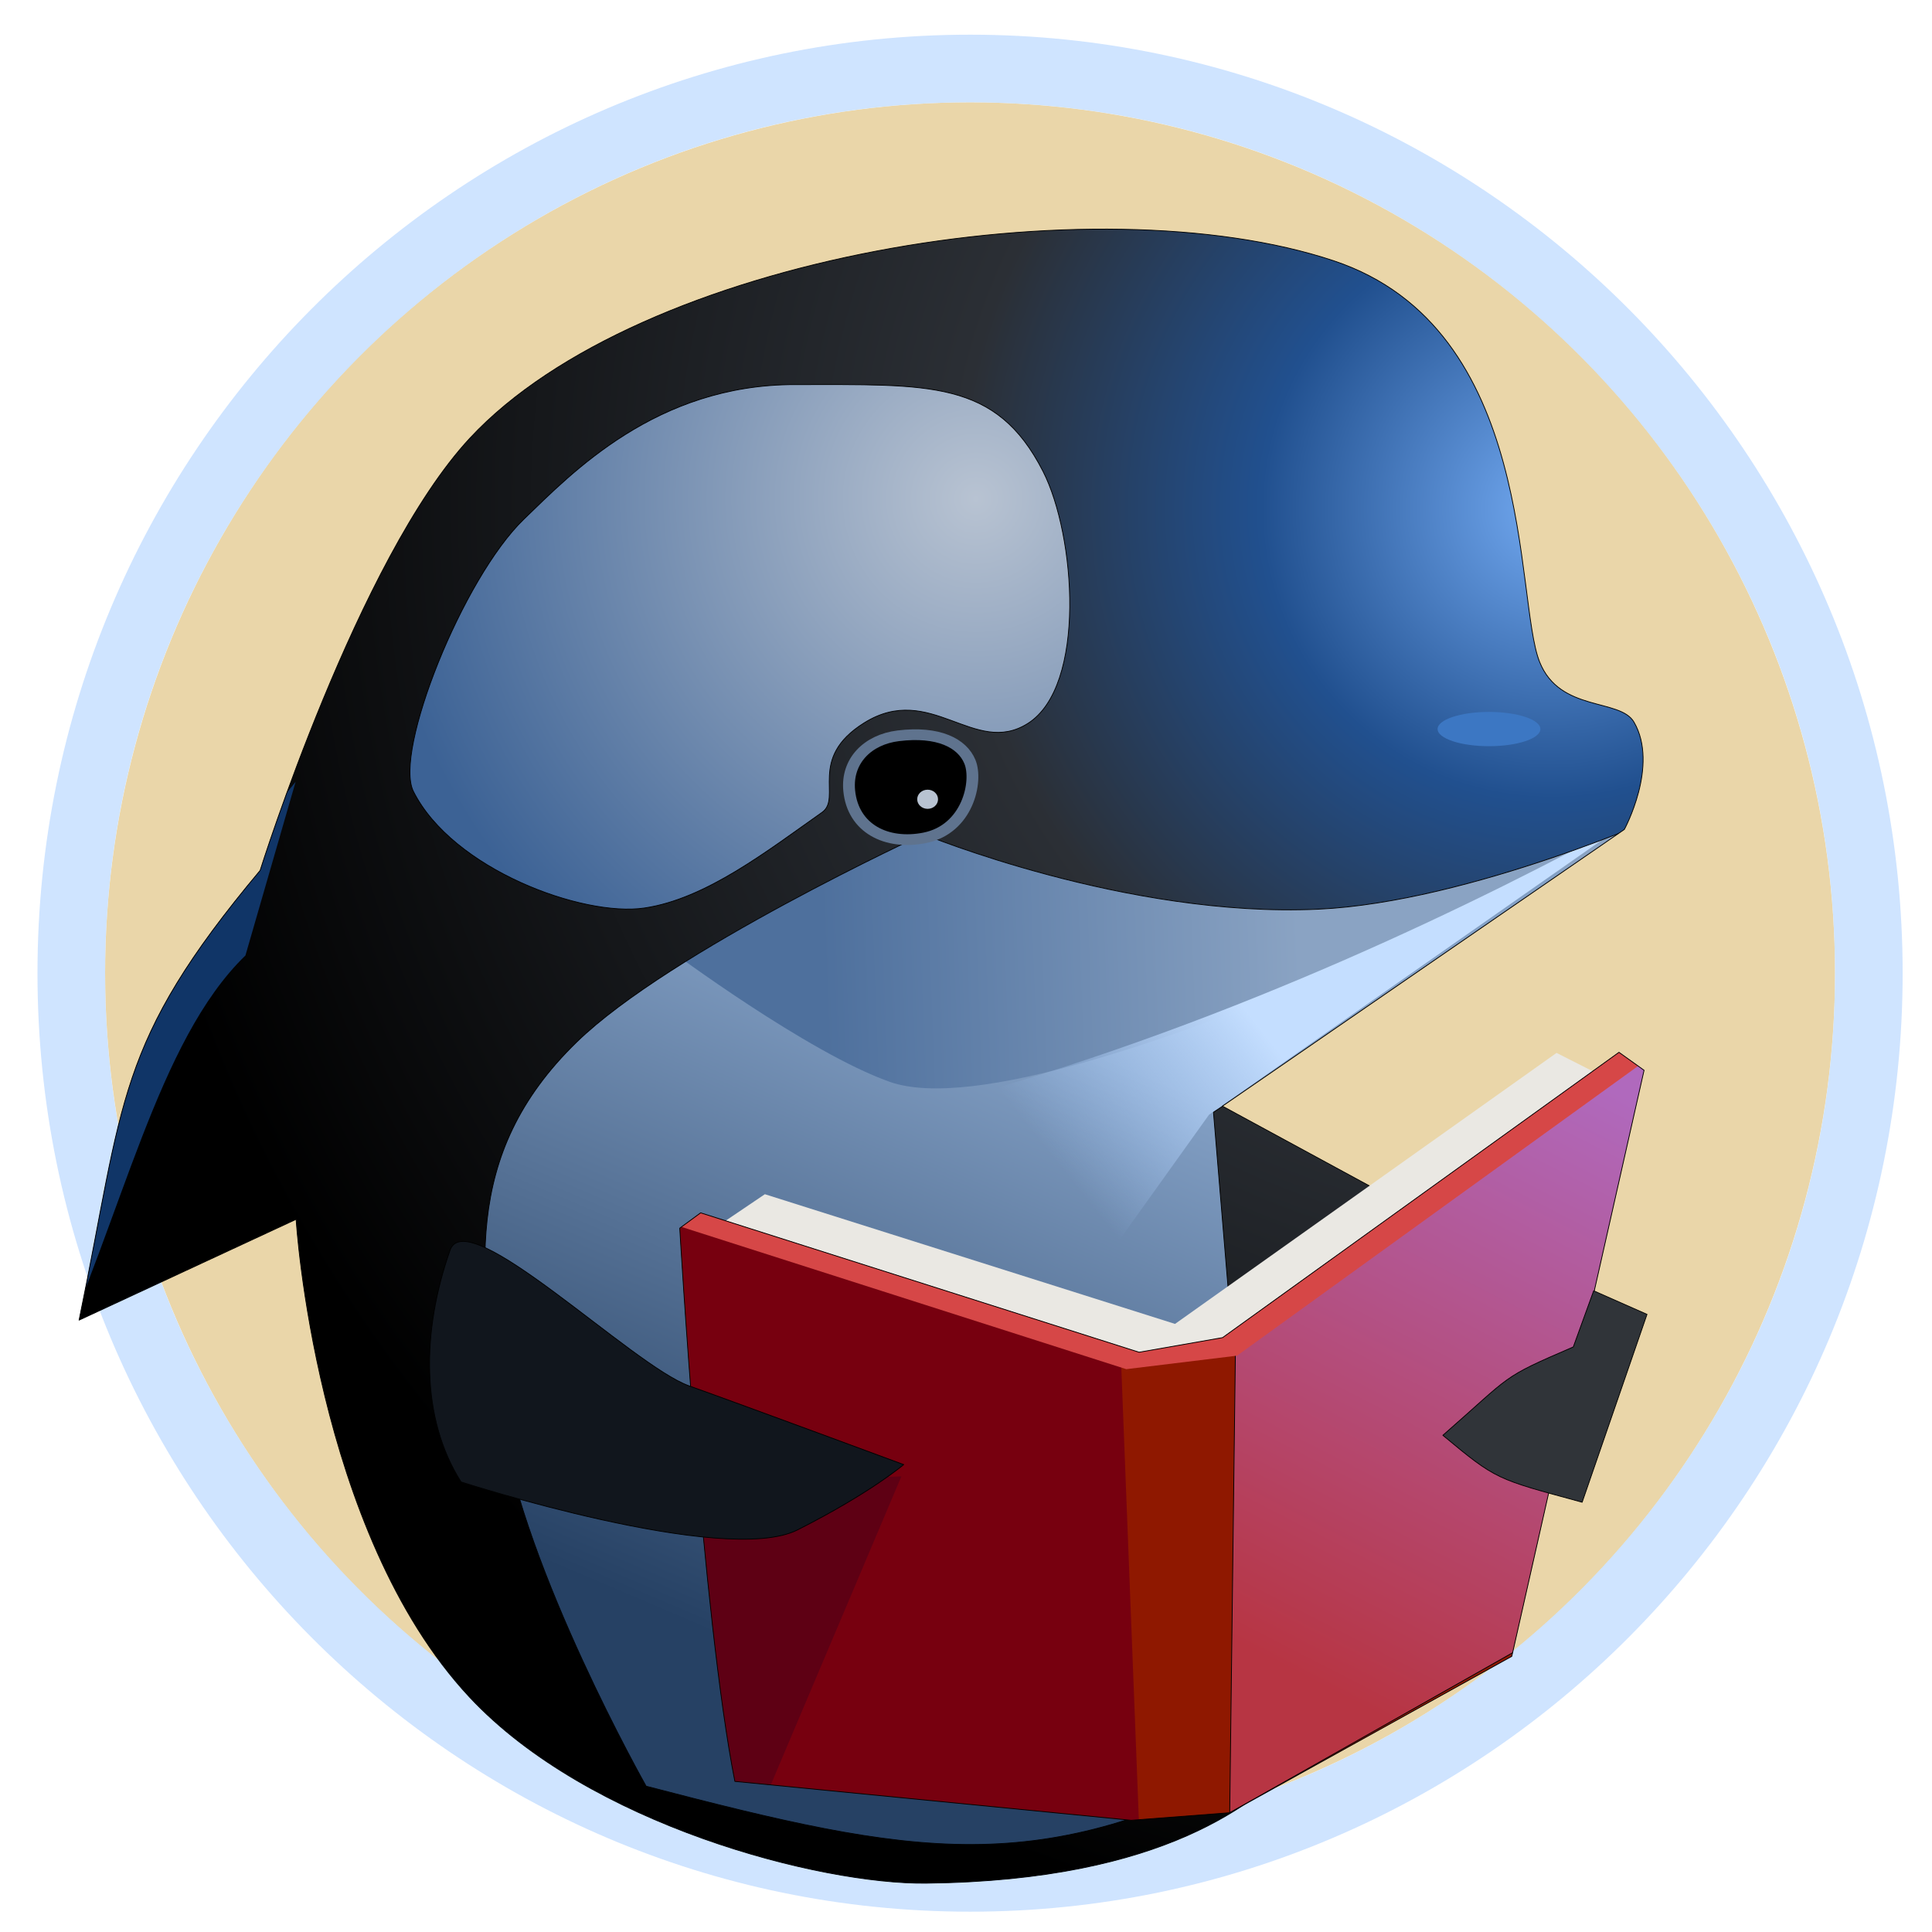 <?xml version="1.0" encoding="UTF-8" standalone="no"?>
<!DOCTYPE svg PUBLIC "-//W3C//DTD SVG 1.1//EN" "http://www.w3.org/Graphics/SVG/1.1/DTD/svg11.dtd">
<svg width="100%" height="100%" viewBox="0 0 2500 2500" version="1.1" xmlns="http://www.w3.org/2000/svg" xmlns:xlink="http://www.w3.org/1999/xlink" xml:space="preserve" xmlns:serif="http://www.serif.com/" style="fill-rule:evenodd;clip-rule:evenodd;stroke-linecap:round;stroke-linejoin:round;stroke-miterlimit:1.5;">
    <g transform="matrix(1.084,0,0,1.056,-85.665,-413.315)">
        <ellipse cx="1237.01" cy="1583.92" rx="1032.52" ry="1067.15" style="fill:rgb(219,184,107);fill-opacity:0.58;"/>
        <path d="M1237.01,433.897C1851.27,433.897 2350.26,949.047 2350.26,1583.92C2350.26,2218.78 1851.27,2733.93 1237.01,2733.93C622.748,2733.93 123.768,2218.78 123.768,1583.92C123.768,949.047 622.748,433.897 1237.01,433.897ZM1237.01,516.762C667.149,516.762 204.493,994.937 204.493,1583.92C204.493,2172.89 667.149,2651.07 1237.01,2651.07C1806.87,2651.07 2269.53,2172.89 2269.53,1583.92C2269.53,994.937 1806.87,516.762 1237.01,516.762Z" style="fill:rgb(190,218,255);fill-opacity:0.75;"/>
    </g>
    <g id="Layer1" transform="matrix(1.115,0,0,1.115,-168.989,-408.279)">
        <path d="M1699.41,668.812C1423.17,576.642 894.357,662.39 696.888,874.672C567.188,1014.1 453.463,1376.33 453.463,1376.33C284.788,1577.91 296.097,1642.72 243.331,1898.24L495.199,1781.26C495.199,1781.26 517.265,2143.81 696.404,2335.66C835.122,2484.22 1103.57,2553.11 1226.44,2551.68C1507.65,2548.41 1609.16,2455.1 1657.92,2409.97C1706.68,2364.84 1587.93,2002.85 1587.93,2002.85L1905.04,1982.09L1906.42,1832.23L1570.24,1649.87L2036.67,1328.77C2036.67,1328.77 2077,1254.67 2047.9,1204.27C2031.7,1176.2 1961.79,1193.01 1938.33,1134.38C1908.95,1060.94 1935.43,747.557 1699.41,668.812Z" style="fill:url(#_Radial1);"/>
        <clipPath id="_clip2">
            <path d="M1699.41,668.812C1423.17,576.642 894.357,662.39 696.888,874.672C567.188,1014.1 453.463,1376.33 453.463,1376.33C284.788,1577.91 296.097,1642.72 243.331,1898.24L495.199,1781.26C495.199,1781.26 517.265,2143.81 696.404,2335.66C835.122,2484.22 1103.57,2553.11 1226.44,2551.68C1507.65,2548.41 1609.16,2455.1 1657.92,2409.97C1706.68,2364.84 1587.93,2002.85 1587.93,2002.85L1905.04,1982.09L1906.42,1832.23L1570.24,1649.87L2036.67,1328.77C2036.67,1328.77 2077,1254.67 2047.9,1204.27C2031.7,1176.2 1961.79,1193.01 1938.33,1134.38C1908.95,1060.94 1935.43,747.557 1699.41,668.812Z"/>
        </clipPath>
        <g clip-path="url(#_clip2)">
            <path d="M2089.02,1309.09C2089.02,1309.09 1858.01,1413.14 1681.58,1421.32C1458.8,1431.65 1223.28,1334.3 1223.28,1334.3C1223.28,1334.3 929.19,1469.94 820.671,1575.65C685.775,1707.06 707.779,1846.68 733.928,2017.95C760.072,2189.18 901.417,2439.09 901.417,2439.09C1212.76,2520.14 1359.29,2549.46 1622.23,2406.37L1559.83,1657L2089.02,1309.09Z" style="fill:url(#_Linear3);"/>
            <clipPath id="_clip4">
                <path d="M2089.02,1309.09C2089.02,1309.09 1858.01,1413.14 1681.58,1421.32C1458.8,1431.65 1223.28,1334.3 1223.28,1334.3C1223.28,1334.3 929.19,1469.94 820.671,1575.65C685.775,1707.06 707.779,1846.68 733.928,2017.95C760.072,2189.18 901.417,2439.09 901.417,2439.09C1212.76,2520.14 1359.29,2549.46 1622.23,2406.37L1559.83,1657L2089.02,1309.09Z"/>
            </clipPath>
            <g clip-path="url(#_clip4)">
                <path d="M1198.11,1312.87L928.601,1468.56C928.601,1468.56 1088.47,1587.76 1183.98,1621.63C1374.39,1689.17 2139.71,1288.41 2139.71,1288.41C1893.56,1357.57 1448.07,1385.55 1198.11,1312.87Z" style="fill:url(#_Linear5);"/>
                <g transform="matrix(1.139,0,0,1.174,-284.758,-229.758)">
                    <path d="M2046.29,1316.94C1892.9,1398.12 1645.23,1515.92 1366.27,1592.1L1490.55,1778.27L1614.93,1609.55L2046.29,1316.94Z" style="fill:url(#_Linear6);"/>
                </g>
            </g>
            <path d="M2089.02,1309.09C2089.02,1309.09 1858.01,1413.14 1681.58,1421.32C1458.8,1431.65 1223.28,1334.3 1223.28,1334.3C1223.28,1334.3 929.19,1469.94 820.671,1575.65C685.775,1707.06 707.779,1846.68 733.928,2017.95C760.072,2189.18 901.417,2439.09 901.417,2439.09C1212.76,2520.14 1359.29,2549.46 1622.23,2406.37L1559.83,1657L2089.02,1309.09Z" style="fill:none;stroke:black;stroke-width:0.9px;"/>
            <g transform="matrix(0.771,0,0,0.701,163.39,474.682)">
                <path d="M1262.91,1154.08C1268.44,1217.28 1319.45,1244.62 1376.12,1232.4C1441.6,1218.28 1456.7,1138.51 1444.56,1106.26C1432.93,1075.36 1397.2,1055.21 1336.76,1063.35C1290.84,1069.54 1258.59,1104.78 1262.91,1154.08Z" style="stroke:rgb(95,115,142);stroke-width:17.76px;"/>
            </g>
            <path d="M494.596,1273.57L263.911,1558.39L209.548,1959.84C293.857,1777.2 334.06,1574.15 436.385,1475.04L494.596,1273.57Z" style="fill:rgb(16,53,103);"/>
        </g>
        <path d="M1699.41,668.812C1423.17,576.642 894.357,662.39 696.888,874.672C567.188,1014.1 453.463,1376.33 453.463,1376.33C284.788,1577.91 296.097,1642.72 243.331,1898.24L495.199,1781.26C495.199,1781.26 517.265,2143.81 696.404,2335.66C835.122,2484.22 1103.57,2553.11 1226.44,2551.68C1507.65,2548.41 1609.16,2455.1 1657.92,2409.97C1706.68,2364.84 1587.93,2002.85 1587.93,2002.85L1905.04,1982.09L1906.42,1832.23L1570.24,1649.87L2036.67,1328.77C2036.67,1328.77 2077,1254.67 2047.9,1204.27C2031.7,1176.2 1961.79,1193.01 1938.33,1134.38C1908.95,1060.94 1935.43,747.557 1699.41,668.812Z" style="fill:none;stroke:black;stroke-width:0.9px;"/>
        <path d="M971.46,1797.88L1039.22,1752.1L1515.22,1902.62L1957.98,1588.1L2030.21,1624.65L1610.01,1979.17L1438.08,2002.96L971.46,1797.88Z" style="fill:rgb(234,232,227);"/>
        <path d="M964.682,1773.71L940.437,1791.5C940.437,1791.5 966.557,2242.6 1004.42,2433.53L1464.35,2478.64L1578.7,2469.9L1906.06,2288.4L2059.55,1608.25L2030.44,1587.4L1570.4,1918.52L1473.49,1935.48L964.682,1773.71Z" style="fill:rgb(143,24,0);"/>
        <clipPath id="_clip7">
            <path d="M964.682,1773.71L940.437,1791.5C940.437,1791.5 966.557,2242.6 1004.42,2433.53L1464.35,2478.64L1578.7,2469.9L1906.06,2288.4L2059.55,1608.25L2030.44,1587.4L1570.4,1918.52L1473.49,1935.48L964.682,1773.71Z"/>
        </clipPath>
        <g clip-path="url(#_clip7)">
            <path d="M1585.62,1908.64L1578.7,2469.9L1914.65,2279.89L2081.03,1545.33L1585.62,1908.64Z" style="fill:url(#_Linear8);stroke:black;stroke-width:0.9px;"/>
            <path d="M894.13,1747.14L975.104,2502.17L1476.44,2560.6L1448.89,1850.63L894.13,1747.14Z" style="fill:rgb(119,0,15);"/>
            <path d="M930.535,2087.28L930.535,2494.98L1003.61,2537.86L1197.62,2079.62L930.535,2087.28Z" style="fill:rgb(94,0,20);"/>
            <path d="M929.431,1678.37L888.553,1772.81L1458.63,1955.13L1587.22,1939.47L2122.67,1552.71L2027.33,1519.53L1522.13,1864.08L929.431,1678.37Z" style="fill:rgb(214,71,71);"/>
        </g>
        <path d="M964.682,1773.71L940.437,1791.5C940.437,1791.5 966.557,2242.6 1004.42,2433.53L1464.35,2478.64L1578.7,2469.9L1906.06,2288.4L2059.55,1608.25L2030.44,1587.4L1570.4,1918.52L1473.49,1935.48L964.682,1773.71Z" style="fill:none;stroke:black;stroke-width:0.9px;"/>
        <g transform="matrix(1,0,0,1,-125.872,101.789)">
            <path d="M885.597,866.725C814.385,935.328 734.139,1136.92 757.216,1182.85C802.511,1273 953.275,1328.74 1025.26,1318.15C1096.86,1307.62 1168.5,1251.43 1231.44,1207.15C1255.15,1190.48 1214.27,1144.53 1280.3,1103.32C1357.24,1055.29 1408.25,1143.12 1470.23,1104C1538.44,1060.95 1525.95,885.991 1487.87,811.364C1433.36,704.558 1355.57,710.918 1200.33,710.719C1038.79,710.512 940.679,813.66 885.597,866.725Z" style="fill:url(#_Radial9);stroke:black;stroke-width:0.9px;"/>
        </g>
        <g transform="matrix(1.136,0,0,1.137,2.772,-285.127)">
            <path d="M590.767,1848.85C607.962,1799.93 777.217,1966.81 834.84,1987.33C892.464,2007.84 1054.19,2067.72 1054.19,2067.72C1054.19,2067.72 1020.38,2096.69 945.705,2134.4C871.028,2172.11 602.036,2085.45 602.036,2085.45C560.744,2020.62 561.524,1932.02 590.767,1848.85Z" style="fill:rgb(17,22,29);stroke:black;stroke-width:0.79px;"/>
        </g>
        <path d="M2001.07,1864.17L2062.97,1891.51L1987.7,2109.58C1887.4,2082.19 1888.58,2083.8 1826.06,2031.89C1908.13,1960.12 1892.15,1966.12 1977.43,1929.33L2001.07,1864.17Z" style="fill:rgb(48,52,57);stroke:black;stroke-width:0.9px;"/>
        <g transform="matrix(0.54,0,0,0.563,568.684,570.785)">
            <ellipse cx="1221.13" cy="1284.13" rx="22.384" ry="19.752" style="fill:rgb(184,195,210);"/>
        </g>
        <ellipse cx="1879.59" cy="1212.26" rx="59.646" ry="19.882" style="fill:rgb(60,119,195);"/>
    </g>
    <defs>
        <radialGradient id="_Radial1" cx="0" cy="0" r="1" gradientUnits="userSpaceOnUse" gradientTransform="matrix(-1420.62,866.735,-866.735,-1420.62,1939.57,956.721)"><stop offset="0" style="stop-color:rgb(114,169,241);stop-opacity:1"/><stop offset="0.2" style="stop-color:rgb(33,80,143);stop-opacity:1"/><stop offset="0.41" style="stop-color:rgb(43,47,53);stop-opacity:1"/><stop offset="1" style="stop-color:black;stop-opacity:1"/></radialGradient>
        <linearGradient id="_Linear3" x1="0" y1="0" x2="1" y2="0" gradientUnits="userSpaceOnUse" gradientTransform="matrix(-309.48,727.461,-727.461,-309.48,1308.53,1540.9)"><stop offset="0" style="stop-color:rgb(131,160,197);stop-opacity:1"/><stop offset="1" style="stop-color:rgb(38,65,100);stop-opacity:1"/></linearGradient>
        <linearGradient id="_Linear5" x1="0" y1="0" x2="1" y2="0" gradientUnits="userSpaceOnUse" gradientTransform="matrix(-552.34,23.252,-23.252,-552.34,1659.2,1448.67)"><stop offset="0" style="stop-color:rgb(138,163,195);stop-opacity:1"/><stop offset="1" style="stop-color:rgb(78,112,157);stop-opacity:1"/></linearGradient>
        <linearGradient id="_Linear6" x1="0" y1="0" x2="1" y2="0" gradientUnits="userSpaceOnUse" gradientTransform="matrix(193.165,-149.452,86.333,104.976,1470.54,1668.76)"><stop offset="0" style="stop-color:rgb(170,207,255);stop-opacity:0"/><stop offset="1" style="stop-color:rgb(196,222,255);stop-opacity:1"/></linearGradient>
        <linearGradient id="_Linear8" x1="0" y1="0" x2="1" y2="0" gradientUnits="userSpaceOnUse" gradientTransform="matrix(-355.41,684.418,-684.418,-355.41,2033.22,1635.69)"><stop offset="0" style="stop-color:rgb(176,105,189);stop-opacity:1"/><stop offset="1" style="stop-color:rgb(183,53,67);stop-opacity:1"/></linearGradient>
        <radialGradient id="_Radial9" cx="0" cy="0" r="1" gradientUnits="userSpaceOnUse" gradientTransform="matrix(-582.087,388.031,-388.031,-582.087,1411.64,843.631)"><stop offset="0" style="stop-color:rgb(184,195,210);stop-opacity:1"/><stop offset="1" style="stop-color:rgb(60,98,149);stop-opacity:1"/></radialGradient>
    </defs>
</svg>
